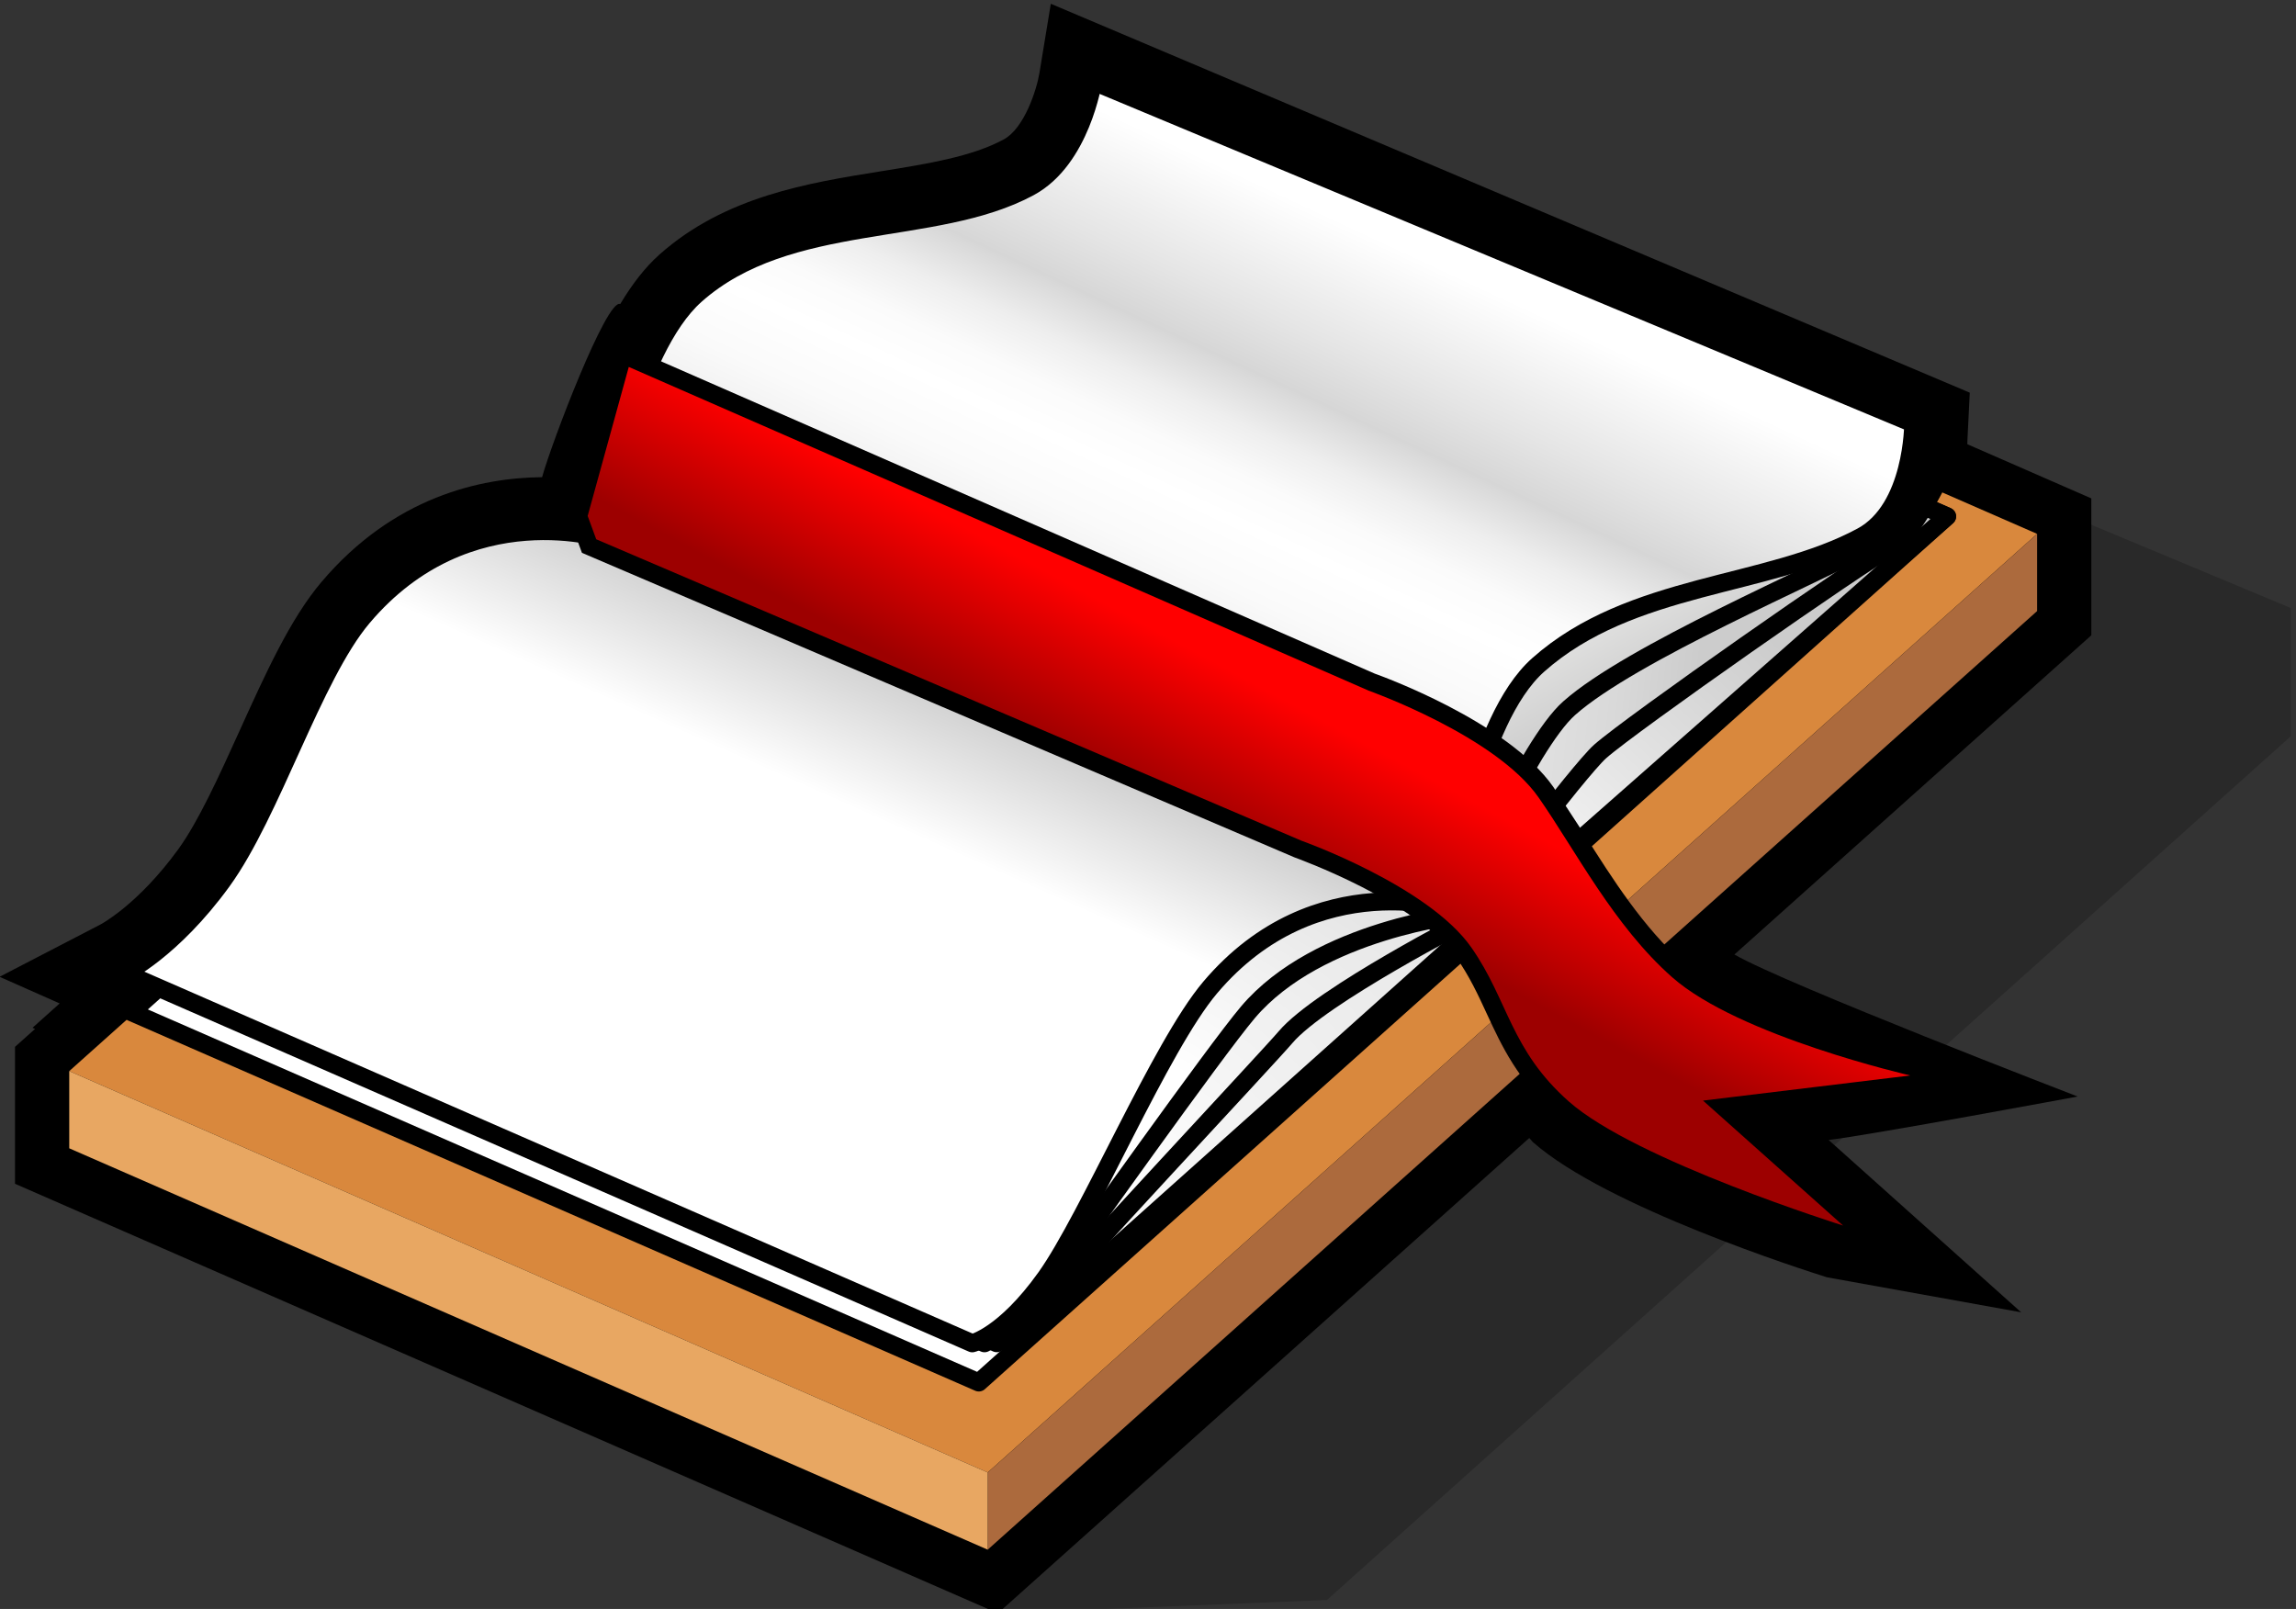 <?xml version="1.0" encoding="UTF-8" standalone="no"?>
<!-- Created with Inkscape (http://www.inkscape.org/) -->

<svg
   xmlns:dc="http://purl.org/dc/elements/1.1/"
   xmlns:cc="http://creativecommons.org/ns#"
   xmlns:rdf="http://www.w3.org/1999/02/22-rdf-syntax-ns#"
   xmlns:svg="http://www.w3.org/2000/svg"
   xmlns="http://www.w3.org/2000/svg"
   version="1.1"
   width="127"
   height="89"
   viewBox="0.024 -0.209 127 89"
   id="svg2"
   xml:space="preserve"
   style="overflow:visible"><rect x="0.024" y="-0.209" width="127" height="89" fill="#333333" stroke="none"/><defs
   id="defs233" />
	<g
   id="Layer_1_2_">
		<path
   d="m 115.704,34.934 c -3.81,3.407 -60.483,54.098 -60.483,54.098 L 73.423,88.293 126.727,40.524 V 33.419 L 115.2,28.61 l 0.504,6.324 z"
   id="path5"
   style="opacity:0.2" />
		<path
   d="m 57.52,3.822 c -0.153,0.936 -0.839,3.067 -1.976,3.681 l 0,0 c -1.768,0.956 -4.201,1.346 -6.778,1.76 -4.049,0.649 -8.638,1.386 -12.261,4.604 -0.79,0.702 -1.505,1.626 -2.173,2.74 -0.748,-0.327 -3.803,7.694 -4.323,9.579 -3.38,0.032 -8.208,1.07 -12.219,5.816 -1.712,2.026 -3.077,5.038 -4.521,8.227 -1.114,2.459 -2.266,5.001 -3.391,6.548 -2.222,3.055 -4.274,4.141 -4.295,4.151 L 0,53.822 c 0,0 1.706,0.756 3.325,1.474 -0.739,0.661 -1.505,1.347 -1.505,1.347 0,0 0.134,0.059 0.143,0.062 -0.006,0.006 -1.109,0.992 -1.109,0.992 v 7.574 l 54.367,23.76 c 0,0 25.584,-22.883 29.394,-26.29 0.08,0.073 0.13,0.164 0.212,0.236 4.059,3.582 15.013,7.079 16.249,7.467 l 10.745,1.937 c 0,0 -9.357,-8.382 -10.646,-9.531 2.384,-0.288 13.771,-2.405 13.771,-2.405 0,0 -16.157,-6.219 -18.984,-7.854 C 100,48.979 115.703,34.934 115.703,34.934 V 27.36 c 0,0 -4.746,-2.074 -6.859,-2.997 0.005,-0.124 0.009,-0.241 0.009,-0.292 0,-0.004 0.126,-2.56 0.126,-2.56 L 58.148,0 57.52,3.822 z"
   id="path7" />
		<path
   d="M 61.898,7.126 112.704,29.322 54.657,81.241 3.854,59.039 61.898,7.126 z"
   id="path9"
   style="fill:#d9883d" />
		<linearGradient
   x1="65.068"
   y1="36.089"
   x2="77.289"
   y2="26.426"
   id="XMLID_1_"
   gradientUnits="userSpaceOnUse">
			<stop
   id="stop12"
   style="stop-color:#ffffff;stop-opacity:1"
   offset="0" />
			<stop
   id="stop14"
   style="stop-color:#cccccc;stop-opacity:1"
   offset="1" />
			<midPointStop
   id="midPointStop16"
   style="stop-color:#FFFFFF"
   offset="0" />
			<midPointStop
   id="midPointStop18"
   style="stop-color:#FFFFFF"
   offset="0.5" />
			<midPointStop
   id="midPointStop20"
   style="stop-color:#CCCCCC"
   offset="1" />
		</linearGradient>
		<path
   d="M 60.846,7.876 107.723,28.356 54.165,76.261 7.289,55.774 60.846,7.876 z"
   id="path22"
   style="fill:url(#XMLID_1_);stroke:#000000;stroke-linejoin:round" />
		<g
   id="g24">
			<linearGradient
   x1="65.641"
   y1="35.742"
   x2="80.704"
   y2="19.259"
   id="XMLID_2_"
   gradientUnits="userSpaceOnUse">
				<stop
   id="stop27"
   style="stop-color:#ffffff;stop-opacity:1"
   offset="0" />
				<stop
   id="stop29"
   style="stop-color:#cccccc;stop-opacity:1"
   offset="1" />
				<midPointStop
   id="midPointStop31"
   style="stop-color:#FFFFFF"
   offset="0" />
				<midPointStop
   id="midPointStop33"
   style="stop-color:#FFFFFF"
   offset="0.5" />
				<midPointStop
   id="midPointStop35"
   style="stop-color:#CCCCCC"
   offset="1" />
			</linearGradient>
			<path
   d="M 60.846,7.876 107.723,28.356 81.732,51.251 34.856,30.765 60.846,7.876 z"
   id="path37"
   style="fill:url(#XMLID_2_);stroke:#000000;stroke-linejoin:round" />
			<linearGradient
   x1="53.103"
   y1="26.46"
   x2="94.68"
   y2="31.282"
   id="XMLID_3_"
   gradientUnits="userSpaceOnUse">
				<stop
   id="stop40"
   style="stop-color:#ffffff;stop-opacity:1"
   offset="0" />
				<stop
   id="stop42"
   style="stop-color:#ffffff;stop-opacity:1"
   offset="0.006" />
				<stop
   id="stop44"
   style="stop-color:#e7e7e7;stop-opacity:1"
   offset="0.32" />
				<stop
   id="stop46"
   style="stop-color:#eaeaea;stop-opacity:1"
   offset="0.434" />
				<stop
   id="stop48"
   style="stop-color:#ebeaea;stop-opacity:1"
   offset="0.579" />
				<stop
   id="stop50"
   style="stop-color:#e6e6e6;stop-opacity:1"
   offset="0.727" />
				<stop
   id="stop52"
   style="stop-color:#d9d9d9;stop-opacity:1"
   offset="0.892" />
				<stop
   id="stop54"
   style="stop-color:#cccccc;stop-opacity:1"
   offset="1" />
				<midPointStop
   id="midPointStop56"
   style="stop-color:#FFFFFF"
   offset="0" />
				<midPointStop
   id="midPointStop58"
   style="stop-color:#FFFFFF"
   offset="0.5" />
				<midPointStop
   id="midPointStop60"
   style="stop-color:#FFFFFF"
   offset="0.006" />
				<midPointStop
   id="midPointStop62"
   style="stop-color:#FFFFFF"
   offset="0.536" />
				<midPointStop
   id="midPointStop64"
   style="stop-color:#E7E7E7"
   offset="0.32" />
				<midPointStop
   id="midPointStop66"
   style="stop-color:#E7E7E7"
   offset="0.304" />
				<midPointStop
   id="midPointStop68"
   style="stop-color:#EBEAEA"
   offset="0.579" />
				<midPointStop
   id="midPointStop70"
   style="stop-color:#EBEAEA"
   offset="0.684" />
				<midPointStop
   id="midPointStop72"
   style="stop-color:#CCCCCC"
   offset="1" />
			</linearGradient>
			<path
   d="m 107.1,26.642 c 0,0 -1.455,2.855 -2.407,3.369 -1.749,0.946 -14.449,9.828 -16.162,11.349 -1.159,1.029 -7.227,9.033 -7.227,9.033 L 34.428,29.909 c 0,0 4.936,-6.922 6.095,-7.952 1.712,-1.521 15.091,-10.451 16.84,-11.397 0.952,-0.515 3.361,-3.879 3.361,-3.879 L 107.1,26.642 z"
   id="path74"
   style="fill:url(#XMLID_3_);stroke:#000000;stroke-linejoin:round" />
			<linearGradient
   x1="62.798"
   y1="13.675"
   x2="79.948"
   y2="44.369"
   id="XMLID_4_"
   gradientUnits="userSpaceOnUse">
				<stop
   id="stop77"
   style="stop-color:#ffffff;stop-opacity:1"
   offset="0" />
				<stop
   id="stop79"
   style="stop-color:#ffffff;stop-opacity:1"
   offset="0.006" />
				<stop
   id="stop81"
   style="stop-color:#e0e1e0;stop-opacity:1"
   offset="0.307" />
				<stop
   id="stop83"
   style="stop-color:#dfe0df;stop-opacity:1"
   offset="0.32" />
				<stop
   id="stop85"
   style="stop-color:#e7e8e7;stop-opacity:1"
   offset="0.376" />
				<stop
   id="stop87"
   style="stop-color:#f1f1f0;stop-opacity:1"
   offset="0.48" />
				<stop
   id="stop89"
   style="stop-color:#f6f6f5;stop-opacity:1"
   offset="0.579" />
				<stop
   id="stop91"
   style="stop-color:#f1f1f1;stop-opacity:1"
   offset="0.704" />
				<stop
   id="stop93"
   style="stop-color:#e4e4e3;stop-opacity:1"
   offset="0.844" />
				<stop
   id="stop95"
   style="stop-color:#cecece;stop-opacity:1"
   offset="0.99" />
				<stop
   id="stop97"
   style="stop-color:#cccccc;stop-opacity:1"
   offset="1" />
				<midPointStop
   id="midPointStop99"
   style="stop-color:#FFFFFF"
   offset="0" />
				<midPointStop
   id="midPointStop101"
   style="stop-color:#FFFFFF"
   offset="0.5" />
				<midPointStop
   id="midPointStop103"
   style="stop-color:#FFFFFF"
   offset="0.006" />
				<midPointStop
   id="midPointStop105"
   style="stop-color:#FFFFFF"
   offset="0.536" />
				<midPointStop
   id="midPointStop107"
   style="stop-color:#DFE0DF"
   offset="0.32" />
				<midPointStop
   id="midPointStop109"
   style="stop-color:#DFE0DF"
   offset="0.304" />
				<midPointStop
   id="midPointStop111"
   style="stop-color:#F6F6F5"
   offset="0.579" />
				<midPointStop
   id="midPointStop113"
   style="stop-color:#F6F6F5"
   offset="0.684" />
				<midPointStop
   id="midPointStop115"
   style="stop-color:#CCCCCC"
   offset="1" />
			</linearGradient>
			<path
   d="m 106.476,24.929 c 0,0 -0.722,3.782 -2.624,4.811 -3.5,1.893 -13.608,6.185 -17.033,9.228 -2.319,2.06 -5.941,10.57 -5.941,10.57 L 34,29.055 c 0,0 3.191,-7.961 5.51,-10.021 3.425,-3.043 14.157,-6.79 17.657,-8.683 1.903,-1.028 3.437,-4.865 3.437,-4.865 l 45.872,19.443 z"
   id="path117"
   style="fill:url(#XMLID_4_);stroke:#000000;stroke-linejoin:round" />
			<linearGradient
   x1="75.713"
   y1="12.535"
   x2="62.795"
   y2="40.238"
   id="XMLID_5_"
   gradientUnits="userSpaceOnUse">
				<stop
   id="stop120"
   style="stop-color:#ffffff;stop-opacity:1"
   offset="0.006" />
				<stop
   id="stop122"
   style="stop-color:#e5e5e5;stop-opacity:1"
   offset="0.215" />
				<stop
   id="stop124"
   style="stop-color:#d6d6d6;stop-opacity:1"
   offset="0.32" />
				<stop
   id="stop126"
   style="stop-color:#d9d9d9;stop-opacity:1"
   offset="0.33" />
				<stop
   id="stop128"
   style="stop-color:#eeeeee;stop-opacity:1"
   offset="0.415" />
				<stop
   id="stop130"
   style="stop-color:#fbfbfb;stop-opacity:1"
   offset="0.499" />
				<stop
   id="stop132"
   style="stop-color:#ffffff;stop-opacity:1"
   offset="0.579" />
				<stop
   id="stop134"
   style="stop-color:#fafafa;stop-opacity:1"
   offset="0.691" />
				<stop
   id="stop136"
   style="stop-color:#ededed;stop-opacity:1"
   offset="0.817" />
				<stop
   id="stop138"
   style="stop-color:#d7d7d7;stop-opacity:1"
   offset="0.949" />
				<stop
   id="stop140"
   style="stop-color:#cccccc;stop-opacity:1"
   offset="1" />
				<midPointStop
   id="midPointStop142"
   style="stop-color:#FFFFFF"
   offset="0.006" />
				<midPointStop
   id="midPointStop144"
   style="stop-color:#FFFFFF"
   offset="0.536" />
				<midPointStop
   id="midPointStop146"
   style="stop-color:#D6D6D6"
   offset="0.32" />
				<midPointStop
   id="midPointStop148"
   style="stop-color:#D6D6D6"
   offset="0.304" />
				<midPointStop
   id="midPointStop150"
   style="stop-color:#FFFFFF"
   offset="0.579" />
				<midPointStop
   id="midPointStop152"
   style="stop-color:#FFFFFF"
   offset="0.684" />
				<midPointStop
   id="midPointStop154"
   style="stop-color:#CCCCCC"
   offset="1" />
			</linearGradient>
			<path
   d="m 33.572,28.2 c 0,0 1.447,-9 4.926,-12.09 5.138,-4.564 13.224,-3.129 18.473,-5.968 2.854,-1.543 3.512,-5.852 3.512,-5.852 l 45.37,18.924 c 0,0 0.012,4.709 -2.843,6.252 -5.249,2.839 -12.767,2.542 -17.904,7.106 -3.479,3.09 -4.656,12.107 -4.656,12.107 L 33.572,28.2 z"
   id="path156"
   style="fill:url(#XMLID_5_);stroke:#000000;stroke-linejoin:round" />
		</g>
		<g
   id="g158">
			<linearGradient
   x1="40.219"
   y1="57.572"
   x2="93.703"
   y2="7.484"
   id="XMLID_6_"
   gradientUnits="userSpaceOnUse">
				<stop
   id="stop161"
   style="stop-color:#ffffff;stop-opacity:1"
   offset="0" />
				<stop
   id="stop163"
   style="stop-color:#cccccc;stop-opacity:1"
   offset="1" />
				<midPointStop
   id="midPointStop165"
   style="stop-color:#FFFFFF"
   offset="0" />
				<midPointStop
   id="midPointStop167"
   style="stop-color:#FFFFFF"
   offset="0.5" />
				<midPointStop
   id="midPointStop169"
   style="stop-color:#CCCCCC"
   offset="1" />
			</linearGradient>
			<path
   d="M 34.983,30.327 81.86,50.806 55.834,74.086 9.846,53.785 34.983,30.327 z"
   id="path171"
   style="fill:url(#XMLID_6_);stroke:#000000;stroke-linejoin:round" />
			<linearGradient
   x1="44.784"
   y1="52.609"
   x2="74.726"
   y2="15.949"
   id="XMLID_7_"
   gradientUnits="userSpaceOnUse">
				<stop
   id="stop174"
   style="stop-color:#ffffff;stop-opacity:1"
   offset="0" />
				<stop
   id="stop176"
   style="stop-color:#cccccc;stop-opacity:1"
   offset="1" />
				<midPointStop
   id="midPointStop178"
   style="stop-color:#FFFFFF"
   offset="0" />
				<midPointStop
   id="midPointStop180"
   style="stop-color:#FFFFFF"
   offset="0.5" />
				<midPointStop
   id="midPointStop182"
   style="stop-color:#CCCCCC"
   offset="1" />
			</linearGradient>
			<path
   d="M 55.157,74.088 8.873,53.727 c 0,0 2.451,-1.896 3.374,-3.165 0.917,-1.261 9.812,-11.376 10.728,-12.459 1.948,-2.305 11.584,-7.999 11.584,-7.999 l 46.876,20.481 c 0,0 -8.356,4.276 -10.305,6.581 -0.916,1.083 -12.293,13.234 -13.08,14.336 -0.769,1.077 -2.893,2.586 -2.893,2.586 z"
   id="path184"
   style="fill:url(#XMLID_7_);stroke:#000000;stroke-linejoin:round" />
			<linearGradient
   x1="46.98"
   y1="47.91"
   x2="60.267"
   y2="26.315"
   id="XMLID_8_"
   gradientUnits="userSpaceOnUse">
				<stop
   id="stop187"
   style="stop-color:#ffffff;stop-opacity:1"
   offset="0" />
				<stop
   id="stop189"
   style="stop-color:#cccccc;stop-opacity:1"
   offset="1" />
				<midPointStop
   id="midPointStop191"
   style="stop-color:#FFFFFF"
   offset="0" />
				<midPointStop
   id="midPointStop193"
   style="stop-color:#FFFFFF"
   offset="0.5" />
				<midPointStop
   id="midPointStop195"
   style="stop-color:#CCCCCC"
   offset="1" />
			</linearGradient>
			<path
   d="M 54.48,74.091 7.9,53.669 c 0,0 2.53,-1.58 4.376,-4.118 1.833,-2.522 7.422,-11.365 9.252,-13.53 3.896,-4.609 12.604,-6.139 12.604,-6.139 l 46.876,20.482 c 0,0 -8.067,0.821 -11.964,5.431 -1.83,2.165 -9.509,12.981 -11.083,15.187 -1.538,2.152 -3.481,3.109 -3.481,3.109 z"
   id="path197"
   style="fill:url(#XMLID_8_);stroke:#000000;stroke-linejoin:round" />
			<linearGradient
   x1="47.068"
   y1="44.424"
   x2="50.479"
   y2="36.751"
   id="XMLID_9_"
   gradientUnits="userSpaceOnUse">
				<stop
   id="stop200"
   style="stop-color:#ffffff;stop-opacity:1"
   offset="0" />
				<stop
   id="stop202"
   style="stop-color:#cccccc;stop-opacity:1"
   offset="1" />
				<midPointStop
   id="midPointStop204"
   style="stop-color:#FFFFFF"
   offset="0" />
				<midPointStop
   id="midPointStop206"
   style="stop-color:#FFFFFF"
   offset="0.5" />
				<midPointStop
   id="midPointStop208"
   style="stop-color:#CCCCCC"
   offset="1" />
			</linearGradient>
			<path
   d="m 53.803,74.093 c 0,0 1.761,-0.404 4.068,-3.635 2.361,-3.307 6.342,-12.789 9.087,-16.037 5.845,-6.914 13.624,-4.279 13.624,-4.279 L 33.706,29.659 c 0,0 -7.779,-2.635 -13.624,4.28 -2.745,3.248 -5.026,10.818 -7.777,14.602 -2.769,3.807 -5.378,5.07 -5.378,5.07 l 46.876,20.482 z"
   id="path210"
   style="fill:url(#XMLID_9_);stroke:#000000;stroke-linejoin:round" />
		</g>
		<path
   d="m 54.657,85.511 58.047,-51.919 v -4.27 L 54.657,81.241 v 4.27 z"
   id="path212"
   style="fill:#ac6a3d" />
		<path
   d="m 3.854,63.309 50.803,22.202 v -4.27 L 3.854,59.039 v 4.27 z"
   id="path214"
   style="fill:#e8a762" />
		<path
   d="m 33.84,19.822 -2.359,8.551 0.733,1.998 39.403,16.842 c 0.125,0.046 6.8,2.448 8.975,5.562 0.718,1.027 1.18,2.025 1.668,3.081 0.841,1.817 1.71,3.696 3.891,5.622 3.812,3.364 15.047,6.907 15.523,7.057 l 0.965,-1.7 c 0,0 -4.052,-3.614 -6.097,-5.438 2.871,-0.348 9.27,-1.122 9.27,-1.122 l 0.104,-1.968 C 105.823,58.286 96.645,56.156 93.184,53.1 90.922,51.105 89.191,48.367 87.663,45.951 L 85.952,43.332 C 83.411,39.692 76.364,37.158 76.065,37.052 76.064,37.049 35.207,19.174 35.207,19.174 l -1.058,-0.463 -0.309,1.111 z"
   id="path216" />
		<linearGradient
   x1="71.218"
   y1="38.578"
   x2="67.319"
   y2="45.819"
   id="XMLID_10_"
   gradientUnits="userSpaceOnUse">
			<stop
   id="stop219"
   style="stop-color:#ff0000;stop-opacity:1"
   offset="0" />
			<stop
   id="stop221"
   style="stop-color:#9d0000;stop-opacity:1"
   offset="1" />
			<midPointStop
   id="midPointStop223"
   style="stop-color:#FF0000"
   offset="0" />
			<midPointStop
   id="midPointStop225"
   style="stop-color:#FF0000"
   offset="0.5" />
			<midPointStop
   id="midPointStop227"
   style="stop-color:#9D0000"
   offset="1" />
		</linearGradient>
		<path
   d="m 72.009,46.293 c 0,0 7.015,2.491 9.402,5.91 2.047,2.93 2.161,5.666 5.4,8.525 3.696,3.263 15.16,6.853 15.16,6.853 L 94.224,60.67 105.69,59.281 c 0,0 -9.475,-2.169 -13.171,-5.432 -3.239,-2.859 -5.343,-7.017 -7.39,-9.946 -2.388,-3.419 -9.402,-5.91 -9.402,-5.91 L 34.804,20.088 32.53,28.33 l 0.474,1.291 39.005,16.672 z"
   id="path229"
   style="fill:url(#XMLID_10_)" />
	</g>
</svg>